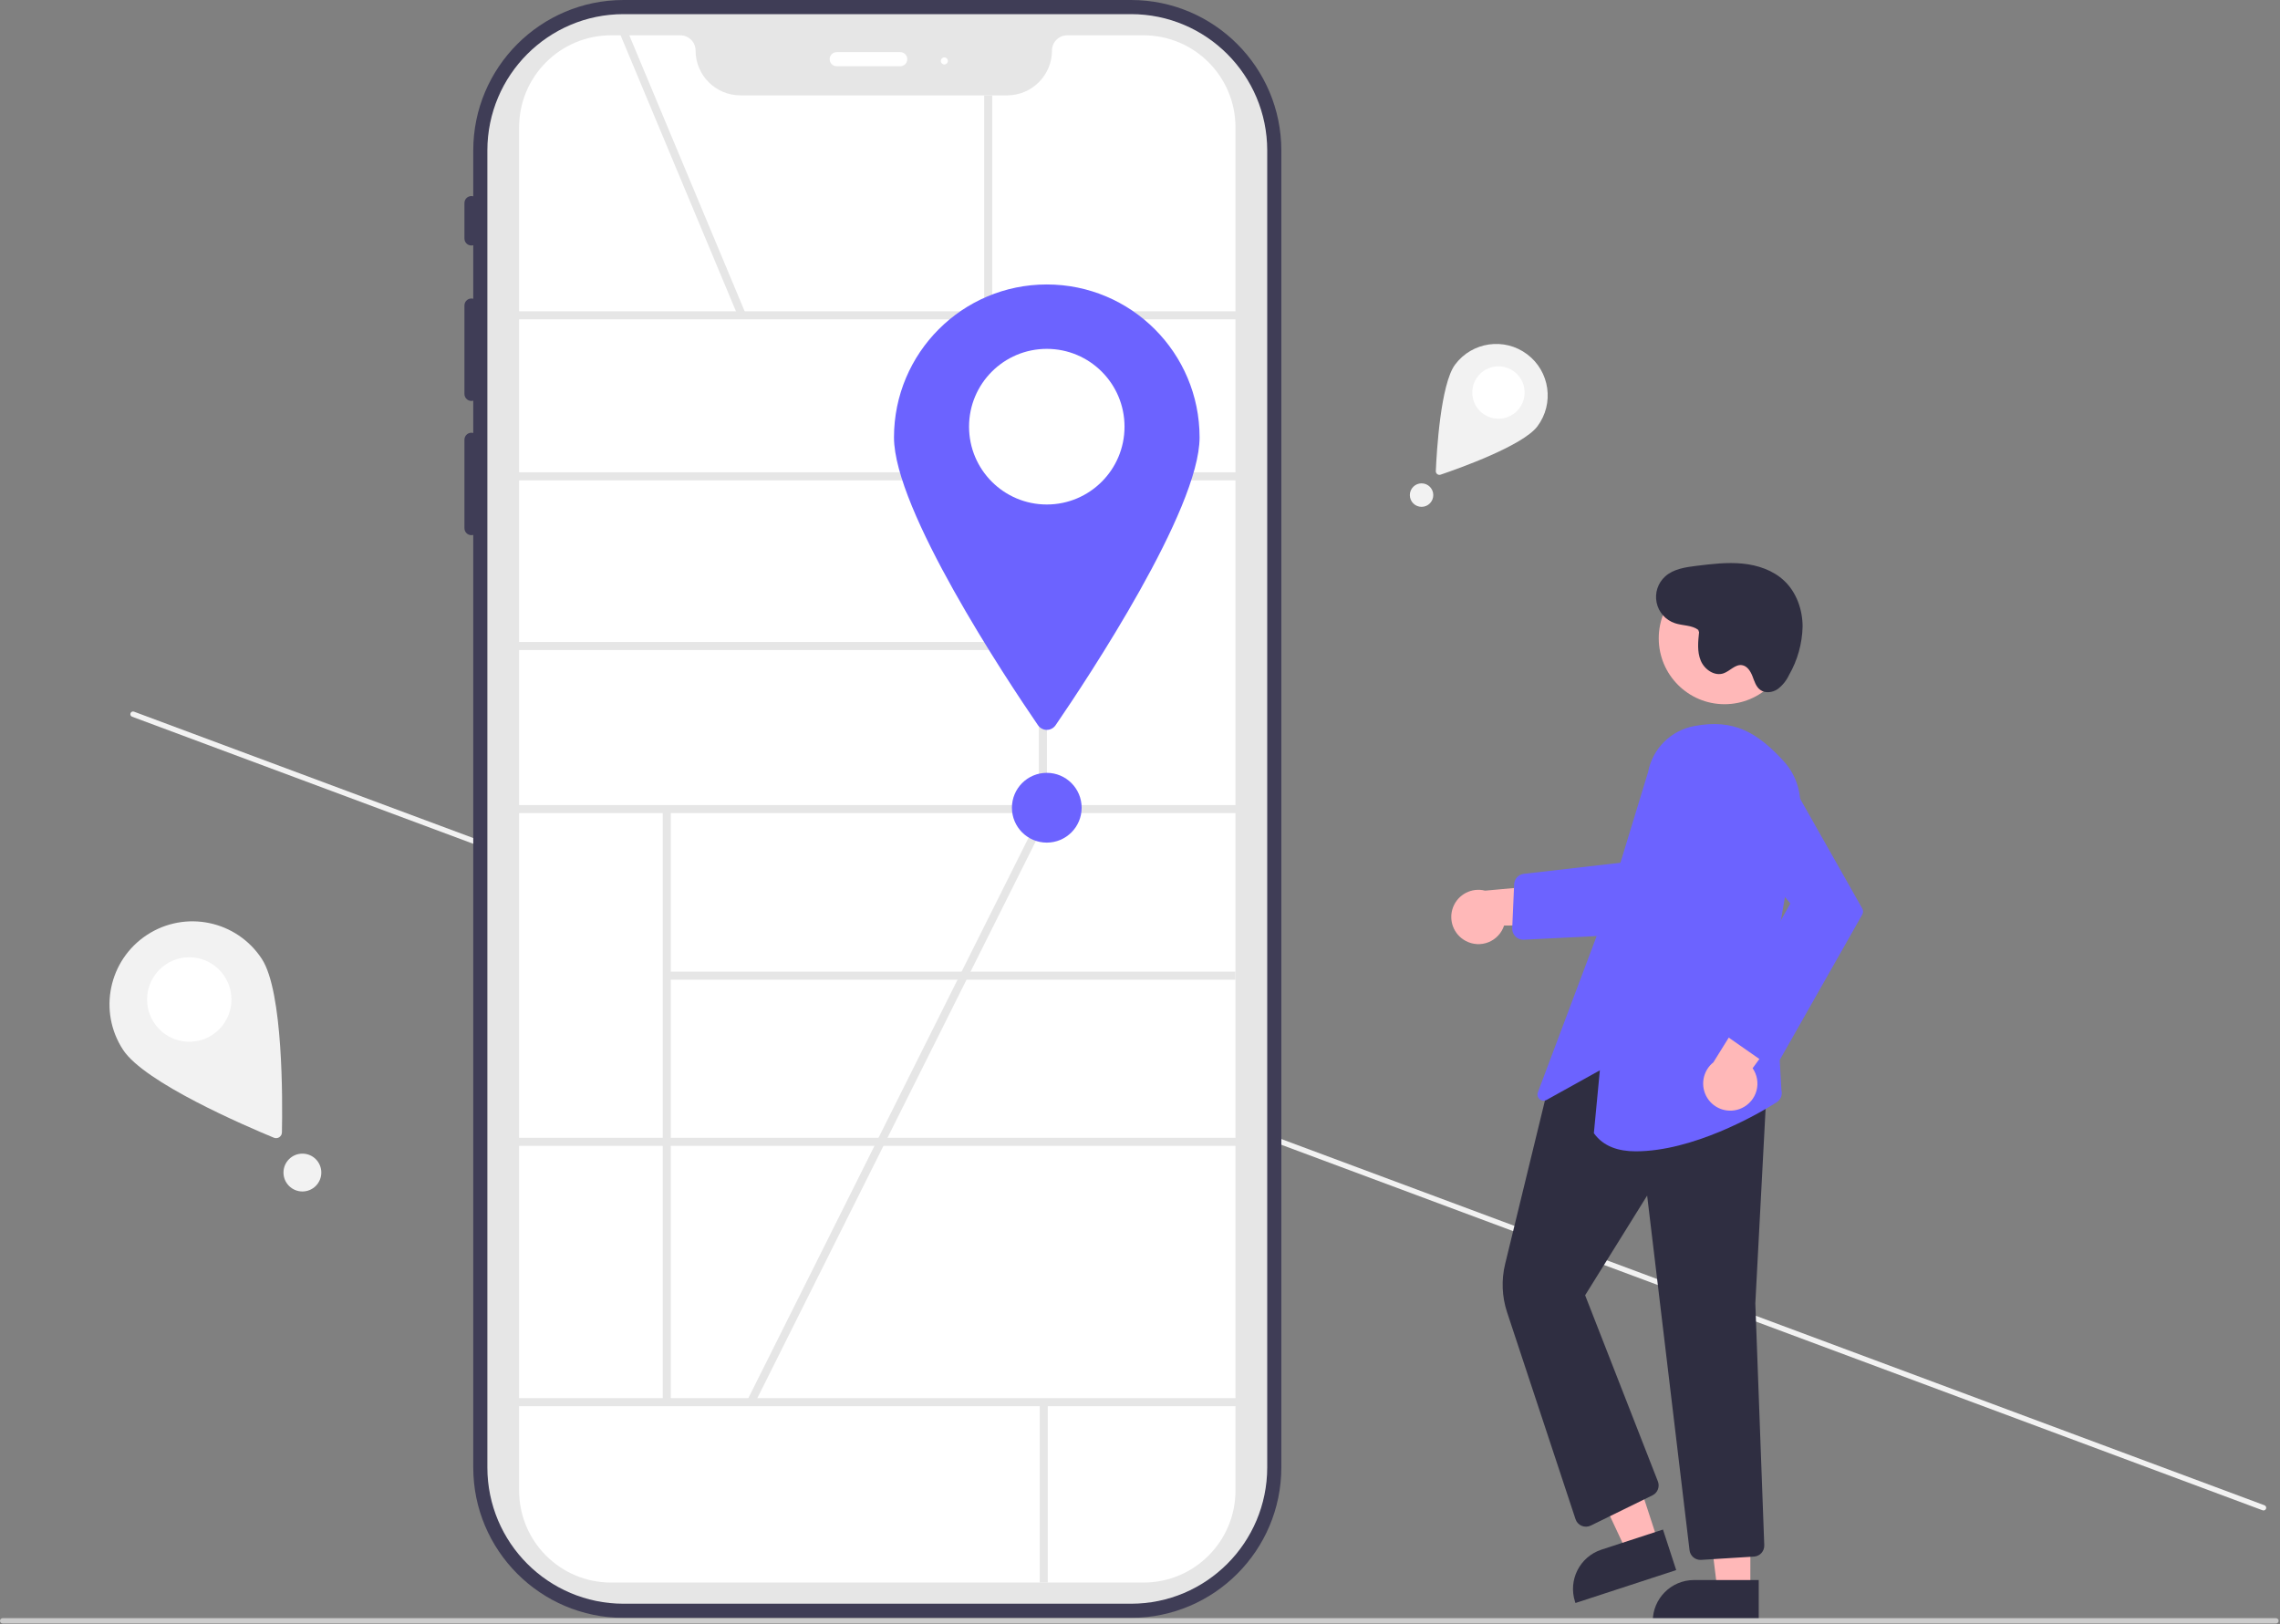 <?xml version="1.0" encoding="UTF-8"?>
<svg xmlns="http://www.w3.org/2000/svg" xmlns:xlink="http://www.w3.org/1999/xlink" width="400pt" height="285pt" viewBox="0 0 400 285" version="1.1">
<rect x="0" y="0" width="400" height="285" fill="#808080" stroke="none"/>
<g id="surface1">
<path style=" stroke:none;fill-rule:nonzero;fill:rgb(94.902%,94.902%,94.902%);fill-opacity:1;" d="M 397.551 264.73 C 397.461 264.973 397.191 265.098 396.949 265.008 L 23.172 125.758 C 22.93 125.664 22.805 125.395 22.898 125.152 C 22.984 124.906 23.258 124.781 23.5 124.871 L 397.273 264.125 C 397.516 264.219 397.641 264.488 397.551 264.73 Z M 397.551 264.73 "/>
<path style=" stroke:none;fill-rule:nonzero;fill:rgb(24.706%,23.922%,33.725%);fill-opacity:1;" d="M 198.445 0 L 109.379 0 C 94.832 0.016 83.043 11.82 83.027 26.387 L 83.027 34.445 C 82.656 34.344 82.258 34.418 81.953 34.656 C 81.652 34.891 81.473 35.258 81.48 35.641 L 81.48 41.84 C 81.473 42.223 81.652 42.59 81.953 42.824 C 82.258 43.059 82.656 43.137 83.027 43.035 L 83.027 52.418 C 82.656 52.32 82.258 52.395 81.953 52.633 C 81.652 52.867 81.473 53.23 81.48 53.617 L 81.48 69.113 C 81.473 69.496 81.652 69.859 81.953 70.098 C 82.258 70.332 82.656 70.41 83.027 70.309 L 83.027 75.973 C 82.656 75.871 82.258 75.949 81.953 76.184 C 81.652 76.422 81.473 76.785 81.48 77.172 L 81.48 92.664 C 81.473 93.051 81.652 93.414 81.953 93.652 C 82.258 93.887 82.656 93.965 83.027 93.863 L 83.027 257.5 C 83.043 272.062 94.832 283.867 109.379 283.883 L 198.445 283.883 C 212.992 283.867 224.781 272.062 224.797 257.5 L 224.797 26.387 C 224.781 11.82 212.992 0.016 198.445 0 Z M 219.227 257.5 C 219.211 268.984 209.918 278.293 198.445 278.305 L 109.379 278.305 C 97.91 278.293 88.613 268.984 88.598 257.5 L 88.598 26.387 C 88.613 14.898 97.91 5.59 109.379 5.578 L 198.445 5.578 C 209.918 5.59 219.211 14.898 219.227 26.387 Z M 219.227 257.5 "/>
<path style=" stroke:none;fill-rule:nonzero;fill:rgb(90.196%,90.196%,90.196%);fill-opacity:1;" d="M 198.445 281.402 L 109.379 281.402 C 96.199 281.391 85.52 270.695 85.504 257.5 L 85.504 26.387 C 85.52 13.188 96.199 2.496 109.379 2.48 L 198.445 2.48 C 211.625 2.496 222.305 13.188 222.32 26.387 L 222.32 257.5 C 222.305 270.695 211.625 281.391 198.445 281.402 Z M 198.445 281.402 "/>
<path style=" stroke:none;fill-rule:nonzero;fill:rgb(100%,100%,100%);fill-opacity:1;" d="M 200.645 277.688 L 107.18 277.688 C 98.289 277.676 91.086 270.465 91.074 261.562 L 91.074 22.32 C 91.086 13.422 98.289 6.207 107.18 6.199 L 119.367 6.199 C 120.836 6.199 122.027 7.395 122.031 8.863 C 122.035 13.211 125.551 16.73 129.891 16.734 L 176.695 16.734 C 181.035 16.73 184.551 13.211 184.559 8.863 C 184.559 7.395 185.75 6.199 187.219 6.199 L 200.645 6.199 C 209.535 6.207 216.738 13.422 216.75 22.32 L 216.75 261.562 C 216.738 270.465 209.535 277.676 200.645 277.688 Z M 200.645 277.688 "/>
<path style=" stroke:none;fill-rule:nonzero;fill:rgb(100%,100%,100%);fill-opacity:1;" d="M 157.938 11.621 L 146.793 11.621 C 146.109 11.621 145.555 11.066 145.555 10.383 C 145.555 9.699 146.109 9.145 146.793 9.145 L 157.938 9.145 C 158.621 9.145 159.172 9.699 159.172 10.383 C 159.172 11.066 158.621 11.621 157.938 11.621 Z M 157.938 11.621 "/>
<path style=" stroke:none;fill-rule:nonzero;fill:rgb(100%,100%,100%);fill-opacity:1;" d="M 166.293 10.691 C 166.293 11.035 166.016 11.312 165.676 11.312 C 165.332 11.312 165.055 11.035 165.055 10.691 C 165.055 10.348 165.332 10.074 165.676 10.074 C 166.016 10.074 166.293 10.348 166.293 10.691 Z M 166.293 10.691 "/>
<path style=" stroke:none;fill-rule:nonzero;fill:rgb(90.196%,90.196%,90.196%);fill-opacity:1;" d="M 87.941 54.621 L 219.758 54.621 L 219.758 56.035 L 87.941 56.035 Z M 87.941 54.621 "/>
<path style=" stroke:none;fill-rule:nonzero;fill:rgb(90.196%,90.196%,90.196%);fill-opacity:1;" d="M 87.941 82.875 L 219.758 82.875 L 219.758 84.285 L 87.941 84.285 Z M 87.941 82.875 "/>
<path style=" stroke:none;fill-rule:nonzero;fill:rgb(90.196%,90.196%,90.196%);fill-opacity:1;" d="M 87.941 141.262 L 219.758 141.262 L 219.758 142.676 L 87.941 142.676 Z M 87.941 141.262 "/>
<path style=" stroke:none;fill-rule:nonzero;fill:rgb(90.196%,90.196%,90.196%);fill-opacity:1;" d="M 87.941 199.648 L 219.758 199.648 L 219.758 201.062 L 87.941 201.062 Z M 87.941 199.648 "/>
<path style=" stroke:none;fill-rule:nonzero;fill:rgb(90.196%,90.196%,90.196%);fill-opacity:1;" d="M 87.941 245.324 L 219.758 245.324 L 219.758 246.738 L 87.941 246.738 Z M 87.941 245.324 "/>
<path style=" stroke:none;fill-rule:nonzero;fill:rgb(90.196%,90.196%,90.196%);fill-opacity:1;" d="M 182.262 55.328 L 183.672 55.328 L 183.672 141.969 L 182.262 141.969 Z M 182.262 55.328 "/>
<path style=" stroke:none;fill-rule:nonzero;fill:rgb(90.196%,90.196%,90.196%);fill-opacity:1;" d="M 116.27 141.941 L 117.684 141.941 L 117.684 246.031 L 116.27 246.031 Z M 116.27 141.941 "/>
<path style=" stroke:none;fill-rule:nonzero;fill:rgb(90.196%,90.196%,90.196%);fill-opacity:1;" d="M 116.977 170.492 L 216.75 170.492 L 216.75 171.906 L 116.977 171.906 Z M 116.977 170.492 "/>
<path style=" stroke:none;fill-rule:nonzero;fill:rgb(90.196%,90.196%,90.196%);fill-opacity:1;" d="M 182.41 246.031 L 183.82 246.031 L 183.82 277.688 L 182.41 277.688 Z M 182.41 246.031 "/>
<path style=" stroke:none;fill-rule:nonzero;fill:rgb(90.196%,90.196%,90.196%);fill-opacity:1;" d="M 90.84 112.645 L 182.73 112.645 L 182.73 114.059 L 90.84 114.059 Z M 90.84 112.645 "/>
<path style=" stroke:none;fill-rule:nonzero;fill:rgb(90.196%,90.196%,90.196%);fill-opacity:1;" d="M 108.73 5.852 L 110.031 5.309 L 130.824 55.055 L 129.523 55.598 Z M 108.73 5.852 "/>
<path style=" stroke:none;fill-rule:nonzero;fill:rgb(90.196%,90.196%,90.196%);fill-opacity:1;" d="M 172.664 16.734 L 174.074 16.734 L 174.074 55.328 L 172.664 55.328 Z M 172.664 16.734 "/>
<path style=" stroke:none;fill-rule:nonzero;fill:rgb(42.353%,38.824%,100%);fill-opacity:1;" d="M 210.453 76.754 C 210.453 89.41 190.91 118.902 185.195 127.25 C 184.848 127.762 184.266 128.07 183.648 128.07 C 183.027 128.07 182.449 127.762 182.098 127.25 C 176.383 118.902 156.84 89.41 156.84 76.754 C 156.84 61.93 168.84 49.914 183.648 49.914 C 198.453 49.914 210.453 61.93 210.453 76.754 Z M 210.453 76.754 "/>
<path style=" stroke:none;fill-rule:nonzero;fill:rgb(100%,100%,100%);fill-opacity:1;" d="M 197.285 74.867 C 197.285 82.41 191.18 88.523 183.648 88.523 C 176.113 88.523 170.008 82.41 170.008 74.867 C 170.008 67.328 176.113 61.215 183.648 61.215 C 191.18 61.215 197.285 67.328 197.285 74.867 Z M 197.285 74.867 "/>
<path style=" stroke:none;fill-rule:nonzero;fill:rgb(90.196%,90.196%,90.196%);fill-opacity:1;" d="M 131.102 245.699 L 182.754 142.375 L 184.016 143.004 L 132.363 246.332 Z M 131.102 245.699 "/>
<path style=" stroke:none;fill-rule:nonzero;fill:rgb(100%,72.157%,72.157%);fill-opacity:1;" d="M 257.141 165.102 C 258.371 165.766 259.836 165.848 261.137 165.328 C 262.434 164.809 263.438 163.738 263.875 162.406 L 280.676 162.117 L 275.742 154.902 L 260.543 156.281 C 258.207 155.684 255.797 156.93 254.93 159.18 C 254.059 161.43 255.012 163.973 257.141 165.102 Z M 257.141 165.102 "/>
<path style=" stroke:none;fill-rule:nonzero;fill:rgb(42.353%,38.824%,100%);fill-opacity:1;" d="M 267.227 164.891 C 266.703 164.891 266.195 164.676 265.836 164.297 C 265.473 163.914 265.277 163.402 265.301 162.875 L 265.641 155.16 C 265.68 154.211 266.402 153.434 267.348 153.328 L 286.812 151.094 L 286.16 163.949 L 267.324 164.891 C 267.289 164.891 267.258 164.891 267.227 164.891 Z M 267.227 164.891 "/>
<path style=" stroke:none;fill-rule:nonzero;fill:rgb(100%,72.157%,72.157%);fill-opacity:1;" d="M 290.938 270.637 L 285.453 272.426 L 275.941 252.113 L 284.031 249.469 Z M 290.938 270.637 "/>
<path style=" stroke:none;fill-rule:nonzero;fill:rgb(18.431%,18.039%,25.49%);fill-opacity:1;" d="M 294.07 275.5 L 276.398 281.277 L 276.324 281.055 C 275.082 277.25 277.156 273.156 280.953 271.914 L 291.75 268.387 Z M 294.07 275.5 "/>
<path style=" stroke:none;fill-rule:nonzero;fill:rgb(100%,72.157%,72.157%);fill-opacity:1;" d="M 307.078 279.129 L 301.312 279.129 L 298.57 256.863 L 307.082 256.863 Z M 307.078 279.129 "/>
<path style=" stroke:none;fill-rule:nonzero;fill:rgb(18.431%,18.039%,25.49%);fill-opacity:1;" d="M 308.547 284.727 L 289.957 284.727 L 289.957 284.488 C 289.957 280.488 293.195 277.246 297.195 277.246 L 308.551 277.246 Z M 308.547 284.727 "/>
<path style=" stroke:none;fill-rule:nonzero;fill:rgb(18.431%,18.039%,25.49%);fill-opacity:1;" d="M 298.32 273.711 C 297.348 273.711 296.523 272.98 296.41 272.012 L 288.973 209.785 L 278.094 227.277 L 290.859 259.945 C 291.219 260.879 290.809 261.938 289.914 262.379 L 279.082 267.688 C 278.582 267.934 278 267.949 277.484 267.734 C 276.973 267.516 276.578 267.09 276.406 266.559 L 264.398 230.254 C 263.496 227.52 263.379 224.59 264.059 221.789 L 271.82 189.906 L 271.91 189.855 L 289.406 180.258 L 289.508 180.297 L 310.109 187.824 L 307.953 228.707 L 309.52 271.133 C 309.562 272.184 308.758 273.074 307.711 273.133 L 298.441 273.707 C 298.402 273.711 298.363 273.711 298.32 273.711 Z M 298.32 273.711 "/>
<path style=" stroke:none;fill-rule:nonzero;fill:rgb(42.353%,38.824%,100%);fill-opacity:1;" d="M 286.973 202.02 C 283.895 202.02 281.301 201.145 279.68 198.91 L 279.625 198.84 L 280.676 187.809 L 271.336 192.996 C 270.941 193.219 270.449 193.168 270.105 192.871 C 269.766 192.574 269.641 192.094 269.801 191.672 L 281.445 160.707 L 289.133 135.484 C 289.914 131.348 293.164 128.129 297.301 127.387 C 304.148 126.125 308.23 128.441 312.941 133.574 C 315.25 136.109 316.258 139.562 315.68 142.941 L 311.223 168.445 L 312.535 191.312 C 312.738 192.121 312.402 192.969 311.699 193.414 C 308.055 195.738 296.883 202.02 286.973 202.02 Z M 286.973 202.02 "/>
<path style=" stroke:none;fill-rule:nonzero;fill:rgb(100%,72.157%,72.157%);fill-opacity:1;" d="M 314.105 112 C 314.105 118.391 308.934 123.566 302.555 123.566 C 296.176 123.566 291.008 118.391 291.008 112 C 291.008 105.613 296.176 100.438 302.555 100.438 C 308.934 100.438 314.105 105.613 314.105 112 Z M 314.105 112 "/>
<path style=" stroke:none;fill-rule:nonzero;fill:rgb(100%,72.157%,72.157%);fill-opacity:1;" d="M 305.562 194.441 C 306.836 193.855 307.785 192.738 308.156 191.387 C 308.523 190.035 308.277 188.59 307.48 187.438 L 317.387 173.844 L 308.664 173.43 L 300.594 186.402 C 298.707 187.906 298.246 190.582 299.512 192.633 C 300.781 194.684 303.379 195.457 305.562 194.441 Z M 305.562 194.441 "/>
<path style=" stroke:none;fill-rule:nonzero;fill:rgb(42.353%,38.824%,100%);fill-opacity:1;" d="M 310.93 186.77 C 310.445 186.84 309.957 186.723 309.555 186.445 L 302.996 181.863 C 302.18 181.297 301.926 180.199 302.418 179.332 L 314.094 158.535 L 302.352 144.383 C 300.668 142.355 300.273 139.551 301.332 137.141 C 302.387 134.727 304.715 133.117 307.344 132.984 C 309.973 132.848 312.449 134.211 313.746 136.504 L 326.715 159.418 C 326.898 159.75 326.898 160.156 326.711 160.484 L 312.336 185.812 C 312.066 186.285 311.609 186.621 311.082 186.742 C 311.031 186.754 310.98 186.762 310.93 186.77 Z M 310.93 186.77 "/>
<path style=" stroke:none;fill-rule:nonzero;fill:rgb(18.431%,18.039%,25.49%);fill-opacity:1;" d="M 297.938 110.523 C 296.797 109.668 295.215 109.805 293.859 109.355 C 292.219 108.812 290.988 107.438 290.637 105.742 C 290.281 104.047 290.855 102.293 292.145 101.137 C 293.609 99.824 295.691 99.527 297.641 99.285 C 300.309 98.961 303.008 98.629 305.688 98.891 C 308.367 99.152 311.062 100.059 313.02 101.906 C 315.18 103.945 316.242 106.98 316.246 109.949 C 316.172 112.938 315.355 115.855 313.867 118.441 C 313.406 119.426 312.715 120.281 311.848 120.934 C 310.949 121.531 309.676 121.688 308.809 121.043 C 308.059 120.488 307.785 119.516 307.449 118.645 C 307.105 117.773 306.531 116.848 305.605 116.711 C 304.418 116.539 303.512 117.75 302.375 118.148 C 300.789 118.699 299.023 117.473 298.379 115.922 C 297.73 114.367 297.902 112.613 298.082 110.938 "/>
<path style=" stroke:none;fill-rule:nonzero;fill:rgb(80%,80%,80%);fill-opacity:1;" d="M 399.754 284.406 C 399.754 284.664 399.543 284.875 399.281 284.875 L 0.473 284.875 C 0.211 284.875 0 284.664 0 284.406 C 0 284.145 0.211 283.934 0.473 283.934 L 399.281 283.934 C 399.543 283.934 399.754 284.145 399.754 284.406 Z M 399.754 284.406 "/>
<path style=" stroke:none;fill-rule:nonzero;fill:rgb(42.353%,38.824%,100%);fill-opacity:1;" d="M 189.762 141.73 C 189.762 145.113 187.023 147.852 183.648 147.852 C 180.27 147.852 177.531 145.113 177.531 141.73 C 177.531 138.352 180.27 135.609 183.648 135.609 C 187.023 135.609 189.762 138.352 189.762 141.73 Z M 189.762 141.73 "/>
<path style=" stroke:none;fill-rule:nonzero;fill:rgb(94.902%,94.902%,94.902%);fill-opacity:1;" d="M 269.723 74.805 C 267.168 78.211 255.957 82.195 252.734 83.289 C 252.535 83.355 252.316 83.32 252.152 83.195 C 251.984 83.07 251.891 82.871 251.898 82.66 C 252.047 79.258 252.734 67.367 255.289 63.961 C 258.277 59.973 263.934 59.164 267.918 62.16 C 271.906 65.152 272.711 70.812 269.723 74.805 Z M 269.723 74.805 "/>
<path style=" stroke:none;fill-rule:nonzero;fill:rgb(100%,100%,100%);fill-opacity:1;" d="M 267.477 68.875 C 267.477 71.414 265.422 73.473 262.883 73.473 C 260.348 73.473 258.297 71.414 258.297 68.875 C 258.297 66.336 260.348 64.281 262.883 64.281 C 265.422 64.281 267.477 66.336 267.477 68.875 Z M 267.477 68.875 "/>
<path style=" stroke:none;fill-rule:nonzero;fill:rgb(94.902%,94.902%,94.902%);fill-opacity:1;" d="M 251.453 86.871 C 251.453 88.012 250.535 88.934 249.398 88.934 C 248.262 88.934 247.34 88.012 247.34 86.871 C 247.34 85.734 248.262 84.812 249.398 84.812 C 250.535 84.812 251.453 85.734 251.453 86.871 Z M 251.453 86.871 "/>
<path style=" stroke:none;fill-rule:nonzero;fill:rgb(94.902%,94.902%,94.902%);fill-opacity:1;" d="M 45.938 168.262 C 49.695 174.008 49.574 193.215 49.461 198.707 C 49.453 199.043 49.281 199.355 49 199.543 C 48.719 199.727 48.363 199.758 48.051 199.633 C 42.98 197.539 25.352 189.961 21.594 184.215 C 17.184 177.484 19.066 168.449 25.793 164.043 C 32.52 159.637 41.539 161.523 45.938 168.262 Z M 45.938 168.262 "/>
<path style=" stroke:none;fill-rule:nonzero;fill:rgb(100%,100%,100%);fill-opacity:1;" d="M 40.605 175.383 C 40.605 179.477 37.293 182.793 33.207 182.793 C 29.117 182.793 25.805 179.477 25.805 175.383 C 25.805 171.289 29.117 167.973 33.207 167.973 C 37.293 167.973 40.605 171.289 40.605 175.383 Z M 40.605 175.383 "/>
<path style=" stroke:none;fill-rule:nonzero;fill:rgb(94.902%,94.902%,94.902%);fill-opacity:1;" d="M 56.371 205.746 C 56.371 207.578 54.887 209.066 53.055 209.066 C 51.223 209.066 49.734 207.578 49.734 205.746 C 49.734 203.91 51.223 202.426 53.055 202.426 C 54.887 202.426 56.371 203.91 56.371 205.746 Z M 56.371 205.746 "/>
</g>
</svg>
